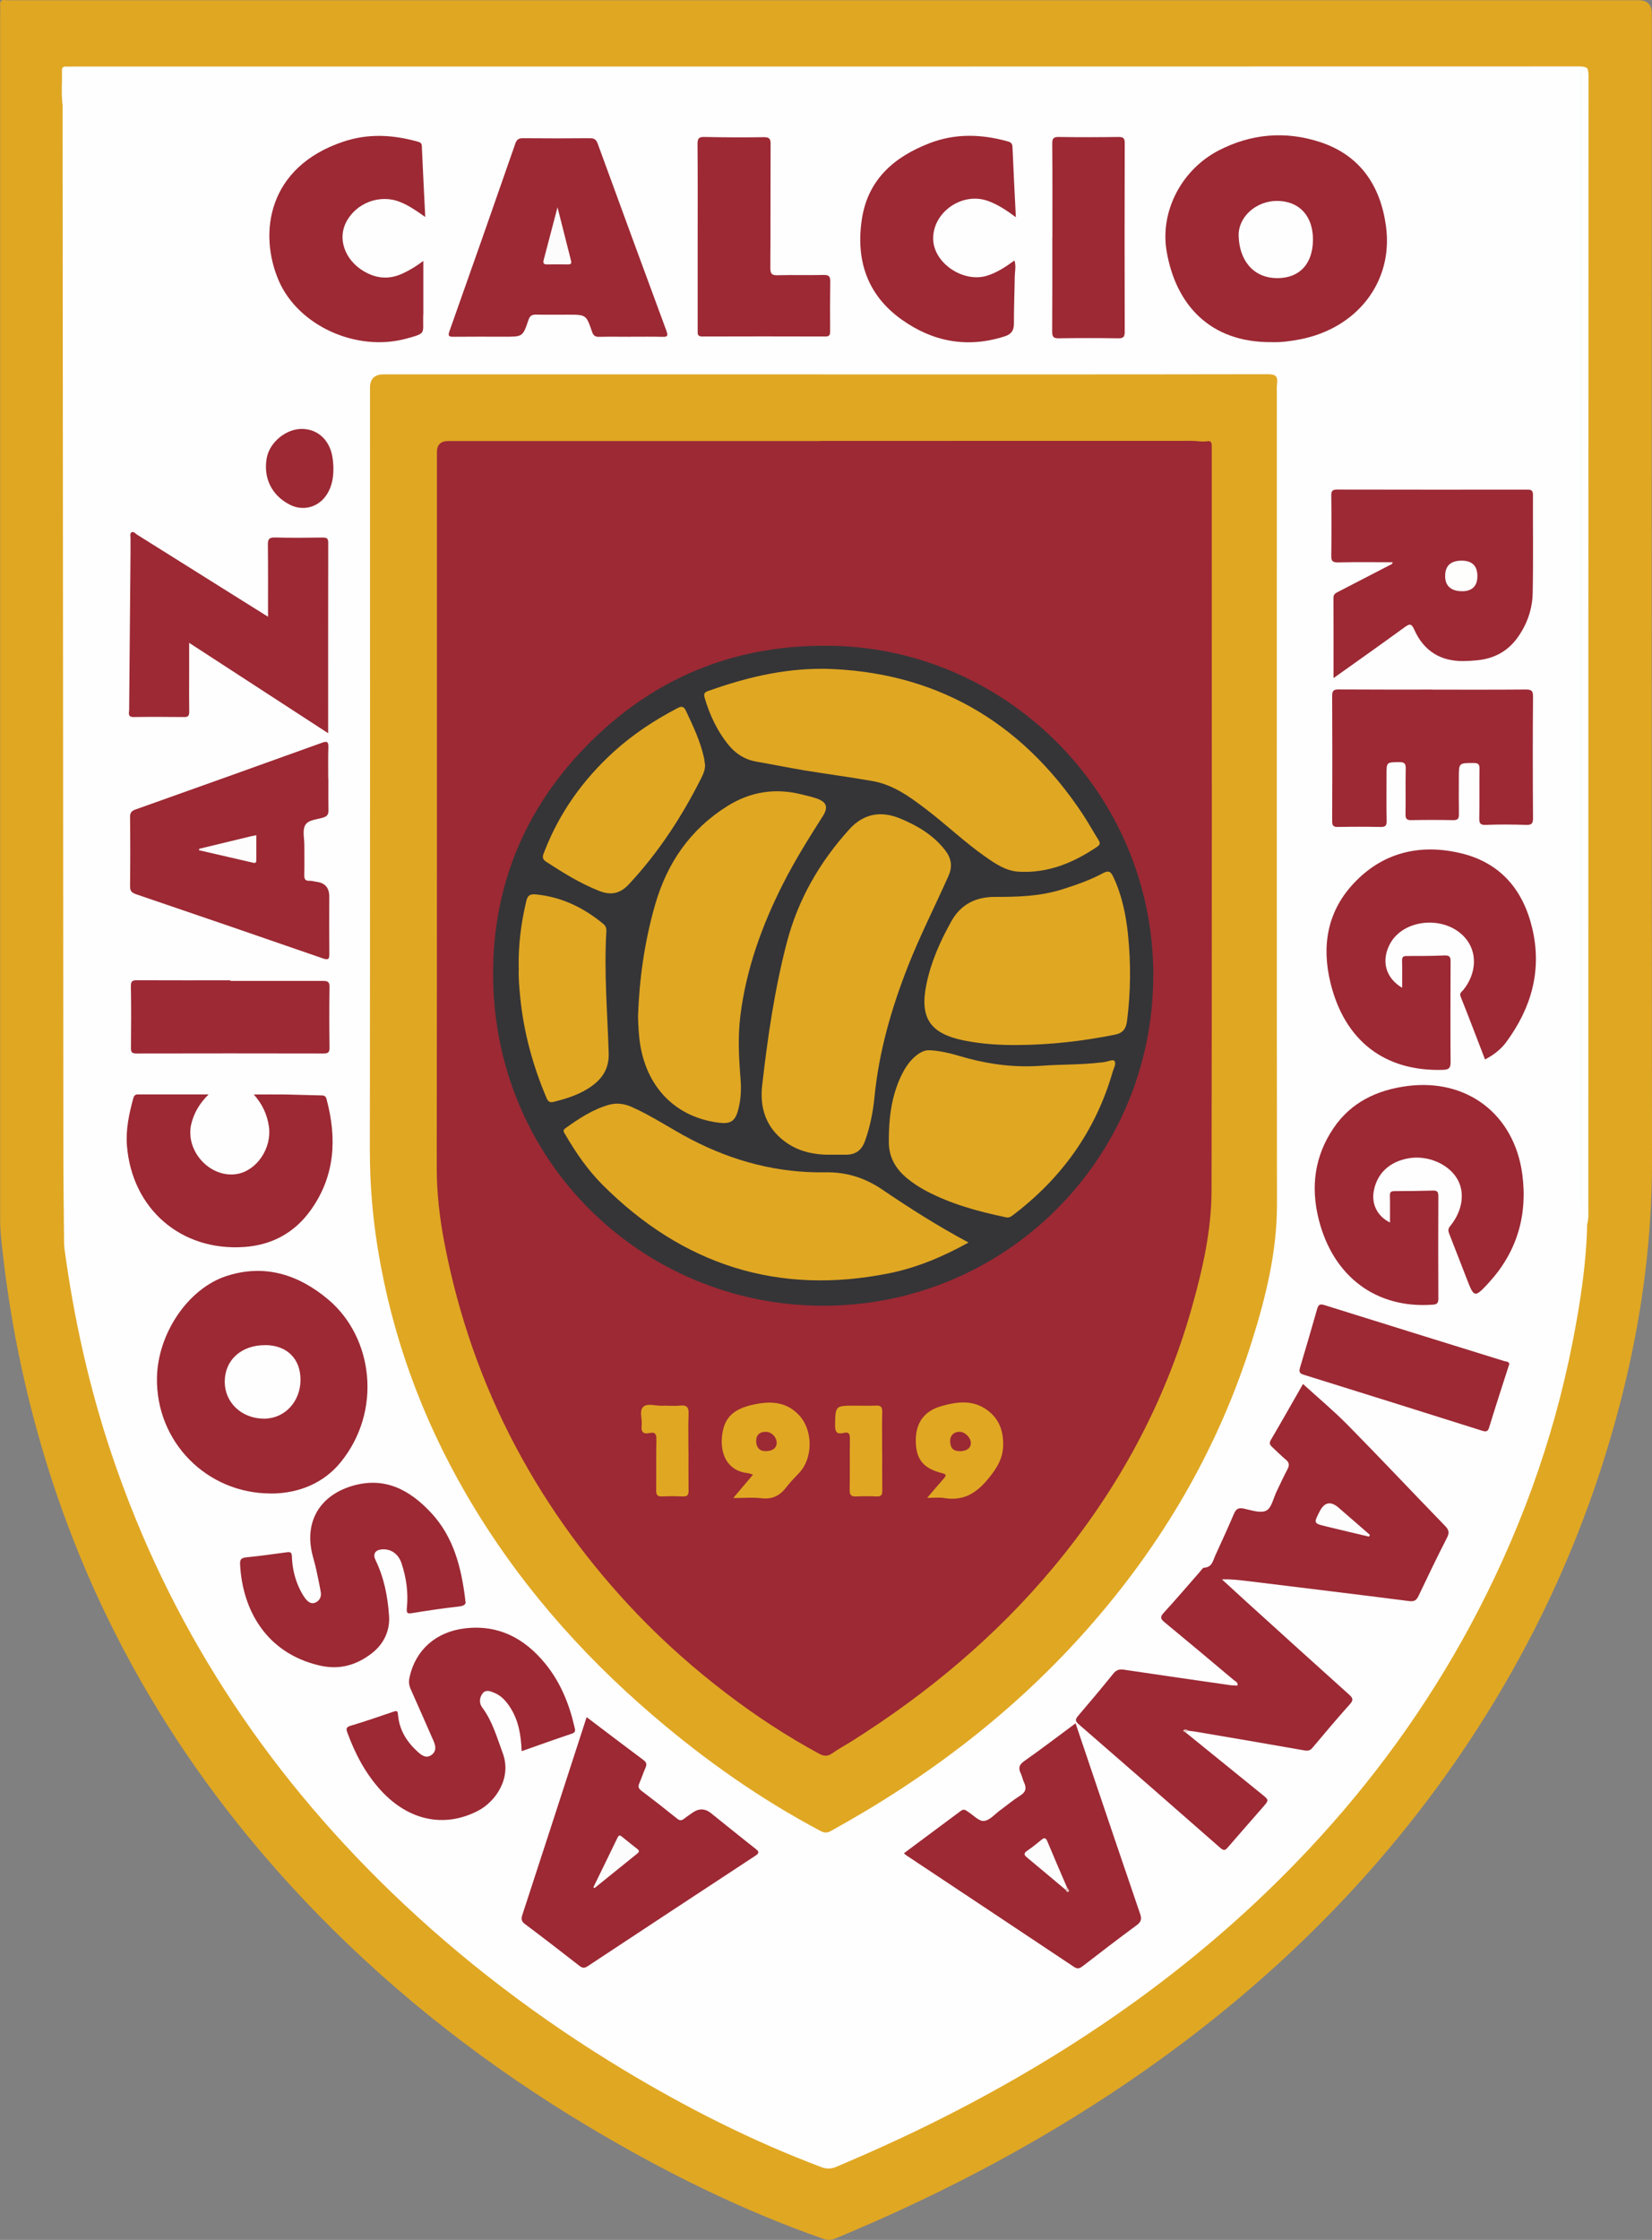 <?xml version="1.0" encoding="UTF-8"?>
<svg id="Layer_2" data-name="Layer 2" xmlns="http://www.w3.org/2000/svg" viewBox="0 0 240.08 325.44">
  <rect x="0" y="0" width="240.08" height="325.44" fill="#808080" stroke="none"/>
  <defs>
    <style>
      .cls-1 {
        fill: #353537;
      }

      .cls-1, .cls-2, .cls-3, .cls-4, .cls-5, .cls-6, .cls-7, .cls-8, .cls-9, .cls-10, .cls-11, .cls-12, .cls-13 {
        stroke-width: 0px;
      }

      .cls-2 {
        fill: #9c2934;
      }

      .cls-3 {
        fill: #9c2a34;
      }

      .cls-4 {
        fill: #e0a723;
      }

      .cls-5 {
        fill: #e1bfbf;
      }

      .cls-6 {
        fill: #9b2934;
      }

      .cls-7 {
        fill: #fdfdfd;
      }

      .cls-8 {
        fill: #fdfcfc;
      }

      .cls-9 {
        fill: #e4c3c0;
      }

      .cls-10 {
        fill: #fbfdfc;
      }

      .cls-11 {
        fill: #fefefe;
      }

      .cls-12 {
        fill: #fefefd;
      }

      .cls-13 {
        fill: #fcfcfc;
      }
    </style>
  </defs>
  <g id="Ebene_1" data-name="Ebene 1">
    <g>
      <path class="cls-4" d="m120.04.03c39.36,0,78.73,0,118.09,0q1.92,0,1.92,1.95c0,55.56-.04,111.13.03,166.69.01,11.07-1.39,21.92-3.99,32.64-5.16,21.29-14.31,40.74-27.26,58.4-11.7,15.94-25.83,29.38-41.95,40.76-14.2,10.03-29.46,18.12-45.5,24.77-.61.25-1.11.26-1.71.05-11.93-4.17-23.18-9.77-34.01-16.23-14.45-8.63-27.68-18.84-39.44-30.89-19.08-19.55-32.78-42.28-40.36-68.61-2.8-9.73-4.69-19.63-5.7-29.71-.09-.92-.14-1.84-.14-2.76,0-58.23,0-116.45,0-174.68,0-.53.03-1.07,0-1.6C-.03.23.14-.06.78.01c.42.05.85.02,1.28.02,39.33,0,78.65,0,117.98,0Z"/>
      <path class="cls-11" d="m230.66,177.83c-.12,5.76-1,11.43-2.1,17.07-2.84,14.55-7.9,28.3-14.92,41.34-6.37,11.81-14.19,22.57-23.36,32.36-15.44,16.49-33.63,29.23-53.74,39.33-4.91,2.47-9.91,4.73-14.97,6.88-.78.33-1.43.35-2.22.05-10.02-3.78-19.53-8.59-28.69-14.11-12.23-7.37-23.55-15.94-33.83-25.87-18.57-17.94-32.31-38.96-40.57-63.49-3.28-9.73-5.5-19.72-6.88-29.89-.05-.39-.07-.78-.07-1.17-.04-4.33-.1-8.66-.1-12.99-.02-23.86-.03-47.72-.05-71.58-.02-25.99-.04-51.98-.06-77.97,0-.85,0-1.7,0-2.55-.15-1.59-.02-3.19-.07-4.79-.02-.52.2-.7.69-.66.25.02.5,0,.75,0,72.55,0,145.11,0,217.66,0,.21,0,.43.02.64,0,.82-.11,1.08.3,1.03,1.05-.03.46,0,.92,0,1.38,0,53.76,0,107.51,0,161.27,0,.53-.08,1.06.09,1.58.22.27.49.51.4.91.15-.51-.43-.74-.48-1.18-.03-.43-.01-.86-.01-1.28,0-53.93,0-107.86,0-161.8,0-.43-.01-.85.01-1.28.02-.35.11-.65.54-.64.42.01.39.33.4.61,0,.21,0,.43,0,.64,0,54.86,0,109.71,0,164.57,0,.73-.15,1.46-.09,2.19Z"/>
      <path class="cls-10" d="m230,175.23c-.15-.04-.27.49-.41.05-.08-.26-.01-.56-.01-.85,0-54.31,0-108.63,0-162.94,0-1.77.19-1.58-1.61-1.58-72.4,0-144.8,0-217.2,0-.28,0-.57.02-.85,0-.62-.06-.79.24-.79.82.02,1.51-.01,3.02-.03,4.53-.24-1.66-.04-3.33-.1-4.99-.02-.47.21-.63.65-.6.32.02.64,0,.96,0,72.97,0,145.94,0,218.91-.02,1.06,0,1.34.24,1.34,1.33-.03,54.88-.03,109.77-.03,164.65,0,.74.05,1.49-.16,2.21-.46-.3-.56-.64-.18-1.11.29-.36.15-.82.15-1.24,0-54.74,0-109.49,0-164.23,0-.21.01-.43,0-.64-.02-.26.09-.65-.34-.63-.34.01-.28.35-.29.59-.01.32,0,.64,0,.96,0,54.57,0,109.13,0,163.7Z"/>
      <path class="cls-4" d="m119.65,54.4c21.54,0,43.09.01,64.63-.03,1.12,0,1.44.33,1.31,1.36-.06.45-.03.92-.03,1.38,0,39.3-.02,78.6.02,117.9,0,6.83-1.6,13.35-3.62,19.78-4.92,15.7-13.05,29.6-23.94,41.9-10.65,12.04-23.24,21.61-37.28,29.34-.59.33-1,.26-1.54-.03-8.69-4.61-16.68-10.23-24.15-16.62-10.93-9.34-20.24-20.06-27.45-32.55-6.37-11.04-10.65-22.83-12.7-35.43-.76-4.7-1.15-9.42-1.15-14.19.04-36.96.02-73.92.02-110.87q0-1.95,1.98-1.95c21.3,0,42.59,0,63.89,0Z"/>
      <path class="cls-2" d="m172.29,251.7c3.69,2.99,7.38,5.99,11.08,8.98,1.06.86,1.07.85.14,1.91-1.68,1.93-3.37,3.84-5.04,5.78-.38.45-.59.58-1.13.11-6.85-6.02-13.72-12.01-20.61-17.99-.52-.45-.45-.71-.05-1.19,1.73-2.02,3.44-4.06,5.11-6.13.44-.55.87-.68,1.54-.58,5.15.77,10.31,1.51,15.47,2.25.34.05.69.04,1.04.06.1-.49-.29-.6-.51-.78-3.34-2.81-6.68-5.61-10.05-8.39-.56-.46-.77-.74-.17-1.39,1.8-1.96,3.52-3.99,5.28-5.99.19-.21.39-.57.59-.58,1.18-.05,1.29-1.02,1.64-1.78.91-2,1.83-3.99,2.69-6.01.29-.69.62-.97,1.42-.8,1.1.23,2.45.72,3.29.3.78-.39,1.04-1.83,1.52-2.81.51-1.05.99-2.12,1.54-3.15.32-.59.33-1-.22-1.45-.68-.56-1.3-1.21-1.95-1.8-.34-.31-.52-.56-.22-1.06,1.66-2.83,3.28-5.7,4.67-8.13,2.12,1.93,4.38,3.82,6.45,5.91,4.78,4.85,9.45,9.82,14.19,14.7.56.57.67.99.29,1.72-1.42,2.78-2.77,5.58-4.11,8.4-.31.66-.59.92-1.42.81-7.77-1-15.55-1.93-23.33-2.89-1.25-.15-2.5-.31-3.85-.26,1.21,1.11,2.42,2.22,3.64,3.33,4.94,4.48,9.88,8.96,14.84,13.41.55.5.67.77.12,1.39-1.85,2.06-3.63,4.18-5.41,6.3-.33.4-.64.52-1.18.42-5.27-.93-10.54-1.82-15.82-2.72-.35-.06-.7-.09-1.05-.14-.21-.04-.52-.27-.45.23Z"/>
      <path class="cls-2" d="m39.37,216.99c-9.31,0-16.7-7.48-16.56-16.78.1-6.46,4.53-13.01,10.12-14.82,5.61-1.81,10.54-.16,14.82,3.46,6.45,5.46,7.85,16.12,1.75,23.61-2.43,2.99-6.03,4.53-10.14,4.54Z"/>
      <path class="cls-2" d="m184.81,49.71c-8.99.08-13.95-5.47-15.27-13.22-.98-5.78,2.17-11.82,7.53-14.61,4.72-2.45,9.7-2.89,14.74-1.25,5.86,1.91,8.81,6.36,9.61,12.23,1.1,8.03-4.15,14.81-12.46,16.44-1.39.27-2.8.46-4.16.41Z"/>
      <path class="cls-2" d="m215.81,153.92c-1.18-3.07-2.34-6.11-3.54-9.12-.21-.54.17-.7.39-.97,1.96-2.44,2.07-5.53.24-7.6-2.93-3.32-9.05-2.75-10.96,1.02-1.22,2.4-.57,4.84,1.83,6.27,0-1.38.02-2.67-.01-3.95-.01-.51.15-.67.66-.67,1.84,0,3.69,0,5.53-.08.75-.03.87.27.86.93-.02,4.86-.04,9.72,0,14.59,0,.86-.28,1.07-1.09,1.1-8.48.27-14.3-4.22-16.36-12.62-1.32-5.36-.47-10.33,3.29-14.39,4.22-4.57,9.69-5.89,15.66-4.46,5.78,1.38,9.1,5.37,10.4,11.05,1.39,6.06-.2,11.5-3.83,16.41-.78,1.06-1.84,1.86-3.08,2.51Z"/>
      <path class="cls-2" d="m202,177.61c0-1.33.02-2.6-.01-3.86-.01-.49.1-.69.63-.69,1.88,0,3.76-.03,5.64-.08.62-.02.77.22.77.81-.02,4.97-.03,9.94,0,14.9,0,.66-.19.82-.82.87-8.22.6-14.45-4.08-16.55-12.34-1.21-4.77-.62-9.23,2.13-13.3,2.55-3.78,6.35-5.56,10.74-6.13,8.67-1.12,15.53,4.11,16.7,12.81.8,5.96-.78,11.33-4.89,15.79-2.04,2.22-2.13,2.14-3.18-.59-.84-2.18-1.69-4.36-2.54-6.53-.16-.41-.22-.71.13-1.13,1.83-2.24,2.19-4.93,1-6.9-1.3-2.17-4.33-3.43-7.05-2.95-2.82.5-4.63,2.24-5.07,4.86-.31,1.85.57,3.58,2.37,4.47Z"/>
      <path class="cls-2" d="m193.8,98.55c0-4.04.01-7.88-.01-11.71,0-.52.3-.65.65-.84,2.49-1.28,4.97-2.57,7.46-3.86.17-.09.4-.11.51-.45-2.69,0-5.33-.04-7.97.02-.82.02-.98-.22-.97-1,.05-2.91.04-5.82,0-8.73,0-.66.18-.85.84-.85,9.23.02,18.46.02,27.69.01.6,0,.78.17.78.78-.02,4.76.06,9.52-.04,14.27-.05,2.34-.82,4.53-2.2,6.45-1.43,1.99-3.41,3.05-5.83,3.29-.67.07-1.34.11-2.02.12-3.37.04-5.79-1.5-7.15-4.55-.44-.98-.72-.87-1.45-.34-3.35,2.44-6.73,4.83-10.29,7.36Z"/>
      <path class="cls-2" d="m85.26,249.49c2.85,2.16,5.56,4.22,8.28,6.25.43.32.47.63.27,1.09-.32.75-.58,1.52-.9,2.27-.19.46-.14.75.29,1.07,1.75,1.32,3.49,2.68,5.2,4.06.38.31.65.3,1.01.02.39-.31.81-.58,1.21-.87q1.4-.99,2.7.05c2.16,1.73,4.3,3.48,6.48,5.18.57.44.53.65-.05,1.03-8.12,5.33-16.23,10.67-24.34,16.03-.46.3-.75.3-1.19-.04-2.63-2.05-5.27-4.09-7.94-6.09-.53-.4-.56-.75-.36-1.35,2.71-8.28,5.39-16.56,8.08-24.84.4-1.24.81-2.49,1.25-3.85Z"/>
      <path class="cls-2" d="m47.72,113.15c0,1.53-.02,3.05.01,4.58.01.53-.13.83-.66,1.02-.95.34-2.28.31-2.73,1.17-.41.78-.1,1.94-.11,2.94,0,1.42.02,2.84-.01,4.26-.01.56.1.88.74.85.35-.01.7.1,1.05.15q1.84.24,1.84,2.12c0,2.77-.02,5.54.01,8.3,0,.72-.04,1.01-.9.72-9.06-3.14-18.12-6.25-27.2-9.34-.65-.22-.87-.5-.86-1.18.04-3.33.04-6.67,0-10.01,0-.65.2-.91.8-1.12,9.03-3.21,18.06-6.44,27.08-9.69.77-.28.96-.15.94.66-.05,1.52-.02,3.05-.02,4.58Z"/>
      <path class="cls-2" d="m91.68,48.93c-1.53,0-3.05-.03-4.58.01-.59.02-.87-.17-1.06-.74-.85-2.48-.86-2.48-3.51-2.48-1.53,0-3.05.02-4.58-.01-.61-.01-.93.13-1.15.77-.82,2.45-.85,2.44-3.43,2.44-2.48,0-4.97-.02-7.45.01-.68,0-.86-.09-.6-.82,3.22-9.07,6.41-18.16,9.57-27.25.21-.61.51-.79,1.13-.78,3.23.03,6.46.03,9.69,0,.62,0,.92.16,1.15.78,3.31,9.08,6.64,18.15,9.99,27.21.27.73.15.9-.61.87-1.52-.05-3.05-.01-4.58-.02Z"/>
      <path class="cls-2" d="m131.35,269.27c2.78-2.07,5.54-4.11,8.28-6.16.31-.23.56-.22.85-.01.06.04.12.08.18.12.78.49,1.6,1.42,2.33,1.35.85-.08,1.63-1.03,2.43-1.61.95-.69,1.84-1.45,2.83-2.07.83-.51.96-1.09.57-1.92-.2-.41-.27-.88-.47-1.29-.38-.78-.27-1.27.5-1.81,2.49-1.75,4.91-3.6,7.46-5.49.75,2.22,1.47,4.35,2.19,6.49,2.39,7.07,4.77,14.14,7.19,21.2.27.77.14,1.17-.52,1.66-2.63,1.93-5.21,3.92-7.79,5.91-.43.33-.75.5-1.29.14-8.1-5.41-16.22-10.79-24.34-16.19-.12-.08-.22-.18-.39-.32Z"/>
      <path class="cls-2" d="m38.95,89.6c0-3.63.02-7.04-.02-10.44-.01-.81.17-1.09,1.04-1.07,2.3.07,4.61.04,6.92.01.56,0,.81.09.81.74-.02,9.16-.01,18.31-.01,27.69-6.75-4.39-13.38-8.7-20.2-13.13,0,1.7,0,3.21,0,4.71,0,1.77-.02,3.55.01,5.32,0,.55-.16.76-.72.75-2.45-.02-4.9-.04-7.34,0-.95.02-.67-.62-.67-1.08.06-7.7.13-15.4.2-23.1,0-.6-.01-1.21,0-1.81.01-.3-.15-.71.19-.87.26-.12.5.19.73.34,4.69,2.93,9.37,5.87,14.05,8.81,1.61,1.01,3.23,2.02,5,3.13Z"/>
      <path class="cls-2" d="m208.19,100.2c4.51,0,9.01.02,13.52-.02.78,0,1.09.12,1.08,1.01-.05,5.89-.04,11.78,0,17.68,0,.81-.22,1-1,.98-1.95-.06-3.9-.08-5.85,0-.86.04-.98-.27-.96-1.02.04-2.38,0-4.76.03-7.13.01-.65-.17-.84-.83-.84-2.17,0-2.17-.04-2.17,2.14,0,1.77-.02,3.55.01,5.32.01.66-.2.85-.85.84-2.02-.04-4.05-.04-6.07,0-.66.01-.85-.2-.84-.85.04-2.2-.02-4.4.03-6.6.01-.71-.13-.98-.91-.98-1.88.02-1.88-.02-1.88,1.83,0,2.24-.03,4.47.02,6.71.01.72-.21.9-.91.88-2.06-.04-4.12-.04-6.17,0-.65.01-.84-.18-.84-.84.03-6.07.03-12.14,0-18.21,0-.77.24-.94.96-.93,4.54.03,9.08.02,13.63.02Z"/>
      <path class="cls-2" d="m75.81,254.44c-.09-2.35-.45-4.46-1.65-6.34-.58-.91-1.27-1.71-2.3-2.14-.59-.25-1.27-.53-1.75.11-.45.61-.49,1.4-.04,2,1.5,2,2.14,4.36,2.99,6.64,1.35,3.62-1.03,7.06-3.61,8.39-4.85,2.51-10.05,1.45-14.1-2.97-2.23-2.44-3.74-5.31-4.87-8.4-.18-.49-.22-.78.43-.98,2.1-.63,4.18-1.34,6.25-2.05.59-.21.64-.07.69.51.19,2.19,1.31,3.93,2.92,5.37.56.5,1.24.96,1.99.36.71-.57.55-1.31.23-2.03-1.1-2.49-2.18-4.99-3.3-7.48-.26-.58-.31-1.12-.17-1.75.86-3.93,3.8-6.58,8.02-7.09,4.89-.59,8.69,1.44,11.7,5.12,2.19,2.68,3.47,5.82,4.24,9.17.09.41.26.79-.36,1-2.41.81-4.81,1.67-7.31,2.55Z"/>
      <path class="cls-2" d="m67.6,232.47c.25.69-.23.87-1.07.96-2.22.25-4.43.58-6.63.94-.73.12-.84,0-.77-.77.22-2.21-.08-4.39-.79-6.5-.47-1.39-1.6-2.12-2.91-1.98-.93.1-1.27.7-.86,1.54,1.25,2.56,1.78,5.33,1.97,8.11.15,2.12-.74,4.06-2.47,5.41-2.25,1.76-4.74,2.48-7.65,1.8-7.78-1.82-11.2-8.13-11.53-14.7-.04-.75.21-.94.91-1.01,1.97-.2,3.94-.47,5.91-.74.55-.07.69.06.71.65.06,1.68.44,3.3,1.19,4.81.22.44.47.88.77,1.27.36.46.84.86,1.46.58.6-.27.89-.84.78-1.49-.19-1.12-.43-2.22-.67-3.33-.15-.69-.35-1.37-.53-2.06-1.22-4.72.94-8.58,5.64-10.03,4.82-1.49,8.53.55,11.65,3.93,3.18,3.45,4.33,7.8,4.91,12.6Z"/>
      <path class="cls-2" d="m147.62,31.55c-1.39-1.03-2.65-1.86-4.09-2.37-3.78-1.33-8.07,1.74-7.91,5.66.14,3.46,4.45,6.31,7.88,5.2,1.43-.46,2.67-1.27,3.93-2.2.26.87.05,1.63.04,2.38-.03,2.27-.13,4.54-.12,6.81,0,1.02-.41,1.54-1.34,1.84-5.44,1.75-10.47.79-15.02-2.47-5.01-3.59-6.65-8.7-5.73-14.61.89-5.71,4.68-9,9.84-10.99,3.72-1.43,7.48-1.32,11.27-.28.45.12.74.25.77.81.14,3.33.31,6.66.49,10.22Z"/>
      <path class="cls-2" d="m61.52,37.9c0,2.62,0,5.16,0,7.7,0,.14-.02.28-.02.43-.06,2.48.5,2.37-2.49,3.18-7.21,1.95-15.66-1.87-18.5-8.43-2.96-6.86-1.66-16.52,9.42-20.21,3.57-1.19,7.11-1,10.67-.02.35.1.68.16.7.64.15,3.39.32,6.77.5,10.34-1.25-.89-2.38-1.67-3.65-2.18-2.94-1.2-6.45.14-7.87,2.98-1.34,2.68.1,5.96,3.23,7.42,1.69.79,3.35.76,5.02-.02,1.06-.49,2.06-1.11,3-1.83Z"/>
      <path class="cls-2" d="m30.32,159.01c-1.23,1.2-2.13,2.62-2.53,4.33-.9,3.91,2.77,7.89,6.66,7.23,2.86-.49,5.04-3.72,4.64-6.81-.24-1.81-.98-3.37-2.21-4.74,1.61,0,3.15-.02,4.68,0,1.67.03,3.33.1,5,.13.42,0,.76,0,.89.52,1.53,5.71,1.27,11.17-2.29,16.15-2.38,3.33-5.69,5.09-9.72,5.36-9.15.61-16.24-5.54-16.99-14.69-.19-2.36.3-4.65.92-6.92.09-.34.24-.56.65-.56,3.42,0,6.85,0,10.31,0Z"/>
      <path class="cls-2" d="m101.39,34.41c0-4.51.02-9.01-.02-13.52,0-.82.23-1,1.01-.99,2.87.06,5.75.08,8.62.03.82-.01,1,.25.99,1.02-.03,6,0,12-.04,17.99,0,.84.22,1.07,1.05,1.05,2.23-.06,4.47.01,6.71-.04.76-.02.96.23.95.96-.04,2.41-.04,4.83-.02,7.24,0,.54-.12.74-.7.74-5.96-.02-11.92-.02-17.88,0-.73,0-.68-.39-.67-.87,0-4.54,0-9.09,0-13.63Z"/>
      <path class="cls-2" d="m33.46,142.52c4.5,0,9,0,13.5,0,.64,0,.94.11.93.87-.05,2.94-.04,5.89,0,8.83,0,.66-.19.84-.84.84-9.08-.02-18.15-.02-27.23,0-.6,0-.8-.16-.79-.77.03-3.01.04-6.03-.01-9.04-.01-.78.32-.83.94-.83,4.5.02,9,.01,13.51.01,0,.04,0,.07,0,.1Z"/>
      <path class="cls-2" d="m219.33,198.22c-.06.19-.12.35-.17.52-.92,2.86-1.85,5.72-2.73,8.6-.19.64-.41.73-1.04.53-8.63-2.73-17.28-5.44-25.92-8.13-.65-.2-.71-.46-.54-1.04.84-2.81,1.67-5.63,2.47-8.46.18-.64.36-.85,1.08-.62,8.71,2.73,17.43,5.43,26.15,8.14.27.08.67.02.72.46Z"/>
      <path class="cls-2" d="m152.94,34.49c0-4.54.02-9.08-.02-13.62,0-.71.14-.98.92-.97,2.91.05,5.81.04,8.72,0,.69,0,.89.18.89.88-.02,9.15-.03,18.3,0,27.45,0,.78-.26.93-.97.92-2.87-.04-5.74-.04-8.62,0-.75.01-.95-.2-.95-.95.03-4.57.02-9.15.02-13.72Z"/>
      <path class="cls-2" d="m48.45,67.99c.02,1.34-.19,2.61-.9,3.77-1.18,1.92-3.44,2.58-5.43,1.57-2.63-1.34-3.89-3.89-3.35-6.81.43-2.3,2.87-4.28,5.22-4.2,2.35.07,4.05,1.78,4.37,4.4.05.42.07.85.1,1.27Z"/>
      <path class="cls-10" d="m229.96,175.14c.65.36.44.78.42,1.46-.19-.65-.29-1.01-.42-1.46Z"/>
      <path class="cls-5" d="m172.29,251.7c-.16-.05-.42-.2-.33-.29.24-.25.53-.12.78.06-.15.08-.3.15-.45.23Z"/>
      <path class="cls-2" d="m119.3,64.06c17.96,0,35.92,0,53.88-.01.78,0,1.54.19,2.33.05.39-.07.58.18.59.57,0,.28,0,.57,0,.85,0,35.82.03,71.64-.03,107.46-.01,5.8-1.3,11.45-2.87,17.02-3.96,14.04-10.81,26.55-20.12,37.73-8.34,10-18.21,18.25-29.2,25.19-.99.62-2.03,1.18-2.98,1.85-.66.46-1.2.38-1.86.03-4.69-2.54-9.13-5.45-13.37-8.68-4.66-3.55-9.05-7.42-13.1-11.65-6.95-7.27-12.85-15.3-17.58-24.19-4.98-9.36-8.4-19.27-10.4-29.67-.7-3.62-1.12-7.26-1.12-10.97.04-34.65.03-69.3.03-103.95q0-1.61,1.62-1.61c18.07,0,36.13,0,54.2,0Z"/>
      <path class="cls-7" d="m198.95,223.26c-2.06-.49-4.12-.97-6.17-1.47-1.89-.46-1.89-.46-.99-2.21q1.03-2.01,2.74-.53c1.52,1.31,3.04,2.63,4.55,3.95-.04.09-.09.18-.13.27Z"/>
      <path class="cls-11" d="m38.55,195.43c3.16.02,5.15,2,5.12,5.1-.03,3.18-2.35,5.61-5.33,5.59-3.23-.02-5.68-2.34-5.68-5.36,0-3.16,2.41-5.34,5.89-5.32Z"/>
      <path class="cls-11" d="m190.81,34.85c-.03,3.5-1.95,5.55-5.16,5.56-3.66,0-5.55-2.76-5.64-6.13-.08-2.8,2.57-5.1,5.59-5.09,3.23.02,5.23,2.2,5.21,5.66Z"/>
      <path class="cls-12" d="m212.41,81.46q2.38,0,2.29,2.42c-.05,1.31-.82,2.02-2.2,2.02-1.58,0-2.45-.74-2.48-2.11q-.05-2.33,2.39-2.33Z"/>
      <path class="cls-13" d="m86.24,274.19c1.17-2.4,2.35-4.8,3.51-7.21.17-.36.34-.37.63-.13.74.61,1.49,1.2,2.24,1.79.31.24.3.42,0,.66-2.08,1.67-4.15,3.35-6.23,5.03-.05-.04-.1-.09-.16-.13Z"/>
      <path class="cls-7" d="m28.96,123.32c2.44-.59,4.88-1.18,7.32-1.77.27-.07.55-.11.97-.2,0,1.23,0,2.41,0,3.59,0,.28-.05.5-.41.42-2.64-.61-5.28-1.22-7.92-1.83.01-.07.02-.14.04-.21Z"/>
      <path class="cls-8" d="m81.02,30.12c.7,2.79,1.33,5.28,1.97,7.77.12.48-.12.53-.5.53-.99-.01-1.99-.02-2.98,0-.5.01-.62-.2-.5-.64.65-2.46,1.29-4.91,2.01-7.66Z"/>
      <path class="cls-7" d="m154.8,274.52c-1.84-1.54-3.67-3.09-5.52-4.62-.46-.38-.56-.63.01-1.01.7-.47,1.36-1.01,2.02-1.55.41-.34.65-.41.9.2.93,2.24,1.9,4.47,2.86,6.7.06.24-.05.31-.27.27Z"/>
      <path class="cls-9" d="m154.8,274.52c.09-.09.18-.18.27-.27.2.16.37.5.25.59-.25.19-.39-.13-.52-.32Z"/>
      <path class="cls-1" d="m167.6,141.73c0,26.59-21.54,48.17-48.3,47.98-25.94-.19-47.57-20.85-47.64-48.12-.03-12.67,4.48-23.84,13.38-33.02,9.82-10.13,21.84-15.02,35.95-14.74,25.21.5,46.59,21.29,46.62,47.89Z"/>
      <path class="cls-4" d="m109.43,214.26c-.3-.1-.5-.2-.7-.22-3.15-.32-4.01-2.92-3.82-5.17.23-2.81,1.57-4.14,4.56-4.79,2.46-.54,4.8-.48,6.68,1.56,2.01,2.17,2.02,6.2,0,8.35-.63.67-1.29,1.32-1.85,2.06-.93,1.23-2.03,1.83-3.63,1.63-1.26-.15-2.55-.03-4.11-.03,1.01-1.2,1.88-2.23,2.86-3.38Z"/>
      <path class="cls-4" d="m134.73,217.64c.94-1.09,1.68-1.99,2.46-2.86.4-.45.26-.61-.26-.74-2.69-.66-3.78-1.96-3.84-4.54-.07-2.67,1.15-4.46,3.64-5.18,2.29-.66,4.62-1,6.72.54,1.61,1.17,2.31,2.77,2.34,4.83.04,2.1-.84,3.52-2.13,5.11-1.78,2.18-3.66,3.32-6.47,2.85-.71-.12-1.47-.02-2.45-.02Z"/>
      <path class="cls-4" d="m100.06,210.83c0,1.92-.02,3.83.01,5.75.01.66-.21.87-.86.84-.99-.04-1.99-.05-2.98,0-.73.04-.88-.27-.87-.93.03-2.45-.02-4.9.03-7.34.01-.79-.18-1.13-1.01-.94-.87.2-1.24-.15-1.13-1.06.12-.94-.4-2.15.23-2.75.58-.55,1.76-.14,2.67-.16.89-.03,1.78.07,2.66-.02,1.07-.12,1.31.31,1.26,1.31-.08,1.77-.02,3.55-.02,5.32Z"/>
      <path class="cls-4" d="m128.21,210.88c0,1.92-.02,3.83.01,5.74,0,.6-.18.82-.79.8-.99-.04-1.99-.05-2.98,0-.73.04-.98-.18-.97-.94.05-2.45,0-4.89.03-7.34.01-.73-.06-1.16-.95-.94-.92.23-1.21-.15-1.2-1.11.05-2.86.01-2.86,2.88-2.86,1.03,0,2.06.04,3.08-.01.71-.03.91.23.89.92-.04,1.91-.01,3.83-.01,5.74Z"/>
      <path class="cls-4" d="m119.59,97.16c16.02.32,28.68,7.45,37.73,21.09.82,1.24,1.54,2.55,2.33,3.81.25.4.25.65-.18.95-3.45,2.34-7.17,3.89-11.43,3.64-1.87-.11-3.4-1.16-4.88-2.2-3.02-2.12-5.69-4.69-8.63-6.92-2.35-1.79-4.75-3.53-7.74-4.05-3.24-.57-6.51-1-9.76-1.53-2.37-.39-4.73-.88-7.1-1.29-1.73-.3-3.08-1.19-4.16-2.55-1.59-2-2.64-4.27-3.36-6.71-.16-.56-.07-.81.51-1.01,5.27-1.86,10.63-3.24,16.67-3.22Z"/>
      <path class="cls-4" d="m121.13,167.77c-2.57.07-5.03-.37-7.13-1.96-2.69-2.03-3.6-4.86-3.24-8.09.8-7.01,1.81-13.99,3.6-20.83,1.63-6.23,4.77-11.65,9.07-16.4,2.04-2.25,4.54-2.74,7.36-1.58,2.53,1.04,4.82,2.4,6.54,4.59.91,1.16,1.14,2.35.51,3.76-1.94,4.37-4.12,8.64-5.88,13.1-2.42,6.16-4.24,12.47-4.88,19.09-.21,2.14-.64,4.27-1.37,6.32-.49,1.36-1.37,2-2.78,2-.6,0-1.21,0-1.81,0Z"/>
      <path class="cls-4" d="m140.75,180.53c-3.73,2.07-7.5,3.65-11.5,4.46-16.18,3.27-30.05-1.22-41.67-12.83-2.16-2.16-3.9-4.69-5.44-7.34-.18-.31-.43-.57.02-.89,1.97-1.41,3.97-2.74,6.33-3.41,1.16-.32,2.24-.16,3.31.31,3.03,1.34,5.75,3.22,8.68,4.74,6.11,3.17,12.59,4.88,19.51,4.76,2.99-.05,5.68.78,8.19,2.48,4.02,2.73,8.12,5.34,12.56,7.71Z"/>
      <path class="cls-4" d="m92.72,147.69c.19-5.48.95-10.87,2.46-16.15,1.74-6.11,5.09-11.02,10.54-14.43,3.38-2.11,6.97-2.65,10.81-1.68.72.18,1.45.34,2.15.58,1.46.51,1.73,1.27.89,2.58-2.04,3.2-4.05,6.42-5.77,9.81-3.08,6.08-5.37,12.42-6.21,19.22-.38,3.08-.21,6.16.04,9.24.12,1.53.02,3.06-.39,4.53-.42,1.51-1.12,1.93-2.68,1.74-6.16-.74-10.42-4.88-11.5-11.22-.12-.7-.19-1.4-.24-2.11-.06-.71-.07-1.41-.1-2.12Z"/>
      <path class="cls-4" d="m147.9,151.83c-2.63.03-5.24-.14-7.82-.66-4.92-1-6.46-3.28-5.44-8.19.67-3.26,2.01-6.26,3.63-9.15,1.39-2.48,3.59-3.53,6.35-3.52,3.27.01,6.51-.08,9.67-1.07,2.07-.65,4.11-1.36,6.01-2.38.85-.45,1.14-.19,1.49.54,1.26,2.66,1.84,5.51,2.14,8.4.43,4.17.39,8.35-.14,12.52-.15,1.14-.58,1.77-1.76,2.01-4.67.93-9.37,1.48-14.13,1.5Z"/>
      <path class="cls-4" d="m135.06,152.59c2.18.11,3.86.71,5.56,1.17,3.55.95,7.13,1.36,10.82,1.08,2.86-.21,5.74-.12,8.59-.48.14-.02.28-.02.42-.04.51-.08,1.3-.41,1.47-.21.36.43-.06,1.06-.21,1.59-2.48,8.62-7.44,15.52-14.57,20.9-.3.23-.57.35-.97.26-4-.84-7.92-1.9-11.56-3.82-.97-.52-1.9-1.11-2.75-1.81-1.66-1.37-2.68-3.03-2.69-5.29-.02-3.45.37-6.79,1.93-9.91.45-.89,1-1.71,1.74-2.4.73-.68,1.56-1.1,2.21-1.03Z"/>
      <path class="cls-4" d="m102.46,111.05c.04.71-.22,1.34-.52,1.94-2.83,5.64-6.24,10.88-10.57,15.51-1.27,1.36-2.61,1.61-4.3.94-2.76-1.09-5.25-2.64-7.72-4.25-.7-.45-.44-.93-.24-1.45,2.19-5.67,5.63-10.47,10.11-14.54,2.78-2.52,5.88-4.56,9.19-6.29.61-.32.94-.35,1.28.38,1.03,2.18,2.07,4.36,2.6,6.73.08.34.11.7.16,1.05Z"/>
      <path class="cls-4" d="m75.38,140.58c-.06-3.42.37-6.57,1.11-9.68.19-.82.56-1.03,1.39-.95,3.73.36,6.92,1.92,9.78,4.27.36.3.49.63.46,1.11-.35,5.88.15,11.75.34,17.63.07,2.15-.79,3.6-2.38,4.78-1.69,1.24-3.65,1.86-5.65,2.36-.49.12-.77-.04-.98-.52-2.01-4.72-3.35-9.62-3.85-14.73-.15-1.48-.27-2.96-.2-4.24Z"/>
      <path class="cls-3" d="m111.27,210.84c-.88,0-1.37-.52-1.38-1.48,0-.87.48-1.29,1.3-1.33.87-.04,1.65.7,1.68,1.55.03.78-.58,1.26-1.6,1.26Z"/>
      <path class="cls-6" d="m139.45,210.84c-.92,0-1.36-.47-1.37-1.47-.01-.82.56-1.37,1.42-1.34.75.02,1.56.83,1.59,1.58.02.78-.57,1.23-1.63,1.24Z"/>
    </g>
  </g>
</svg>
